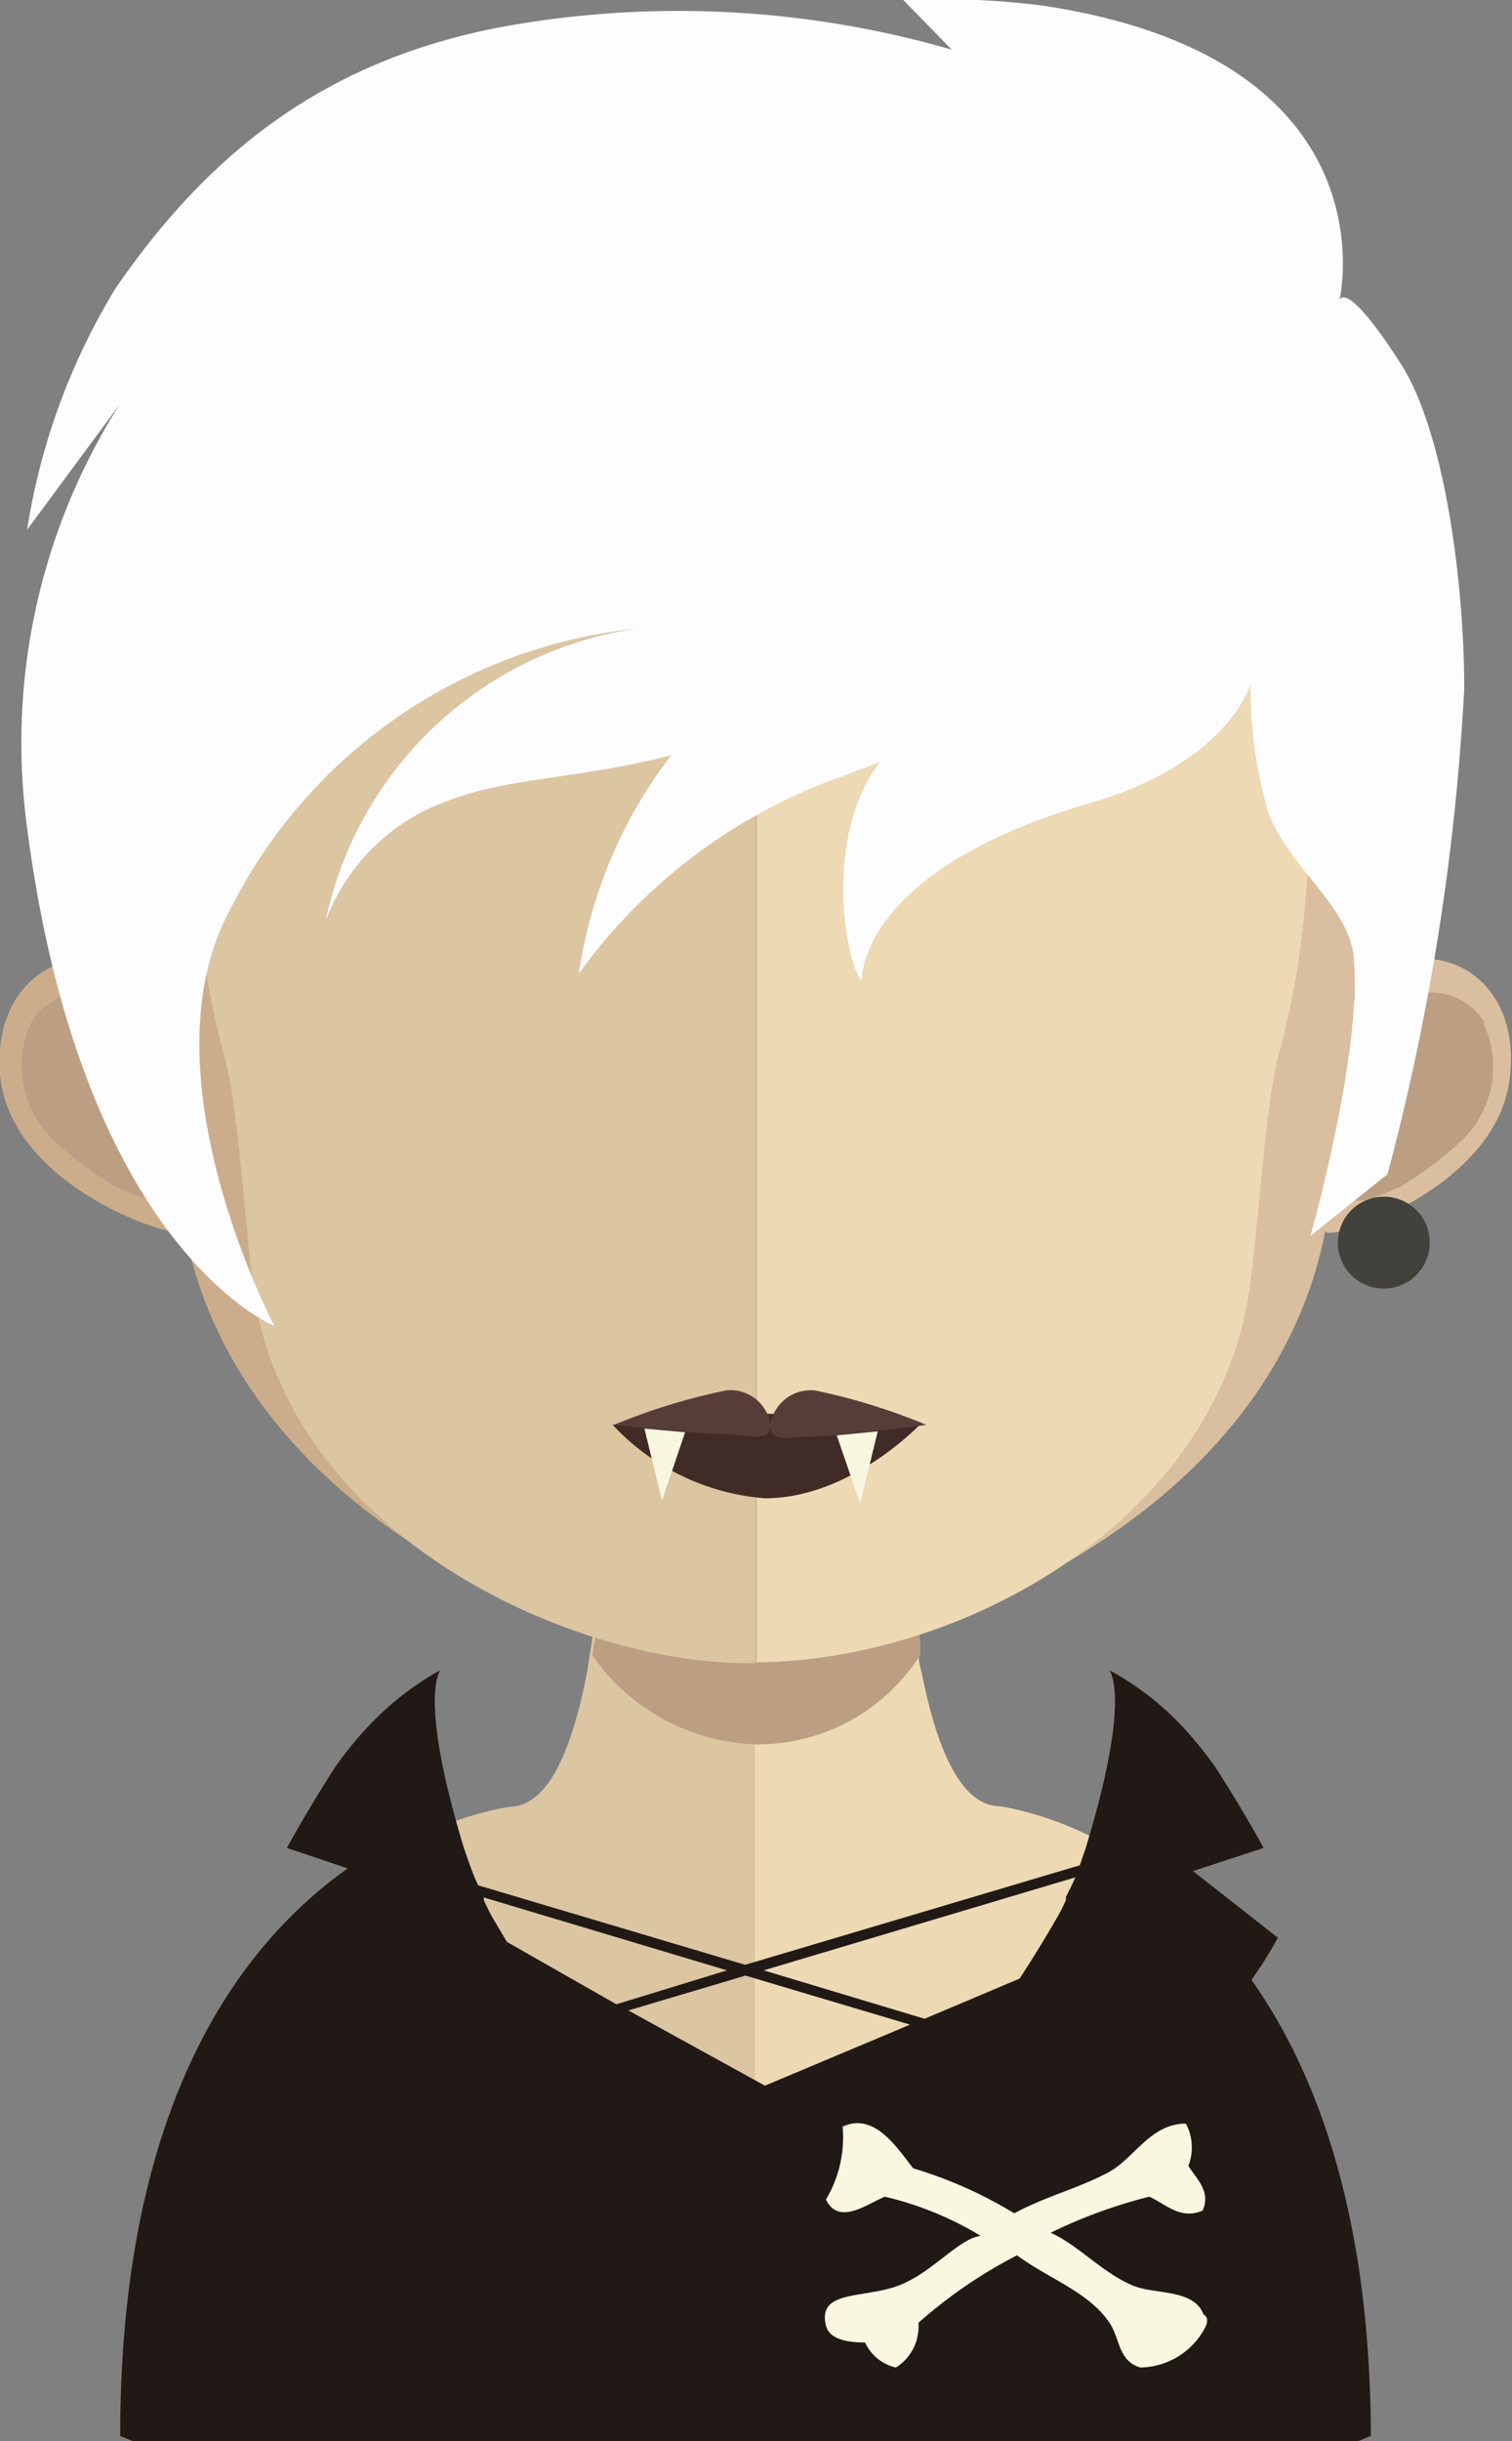 <svg xmlns="http://www.w3.org/2000/svg" xmlns:xlink="http://www.w3.org/1999/xlink" viewBox="0 0 49.06 79.17"><rect x="0" y="0" width="49.06" height="79.17" fill="#808080" stroke="none"/><defs><style>.cls-1{fill:none;}.cls-2{fill:#dcc5a1;}.cls-3{fill:#edd9b4;}.cls-4{clip-path:url(#clip-path);}.cls-5{fill:#bc9f82;}.cls-6{fill:#ccad8b;}.cls-7{fill:#d9bf9f;}.cls-8{fill:#42413c;}.cls-9{fill:#402b26;}.cls-10{fill:#563d38;}.cls-11{fill:#f8f7e0;}.cls-12{fill:#fdfdff;}.cls-13{fill:#211915;}</style><clipPath id="clip-path"><rect class="cls-1" x="19.18" y="50.3" width="10.68" height="6.29"/></clipPath></defs><title>Ativo 5avatar</title><g id="Camada_2" data-name="Camada 2"><g id="Objects"><polygon class="cls-1" points="20.93 64.91 25.24 67.38 29.86 65.37 24.64 63.78 20.93 64.91"/><path class="cls-1" d="M13.07,60.26a25.53,25.53,0,0,0,1.45,2.79l1-1.26,5,2.89,3.53-1.08Z"/><path class="cls-1" d="M30.34,65.16l3.9-1.69v.22a24.15,24.15,0,0,0,1.87-3.4L25.22,63.6Z"/><path class="cls-2" d="M24.49,43.84V79.17H5.22c-.31-.14-.48-.2-.48-.2,0-11.81,4.59-16.81,8-18.92a10.51,10.51,0,0,1,3.76-1.45c1.17,0,1.92-1.51,2.43-3.8.08-.35.15-.72.2-1.11.11-.64.2-1.33.27-2,0-.43.08-.86.12-1.31.18-2.17.23-4.53.23-6.76,0,0,2.6.26,4.69.26Z"/><path class="cls-3" d="M44.31,79s-.17.06-.46.2H24.49V43.84h0c2.1,0,4.71-.26,4.71-.26,0,2.22.05,4.56.22,6.71,0,.43.08.86.13,1.28.07.74.15,1.44.26,2.1v0c0,.29.1.56.15.83.51,2.44,1.29,4.08,2.51,4.08a10.9,10.9,0,0,1,4.66,2.06c3.3,2.4,7.14,7.51,7.14,18.31Z"/><g class="cls-4"><path class="cls-5" d="M29.86,53.67v0a6.24,6.24,0,0,1-5.33,2.9h0a6.71,6.71,0,0,1-5.31-2.89c.1-.64.2-1.34.27-2.05,0-.42.07-.86.11-1.31a20.84,20.84,0,0,0,4.87.64h.06a20.57,20.57,0,0,0,5-.68c0,.43.08.86.12,1.27.09.75.17,1.44.27,2.1"/></g><path class="cls-6" d="M24.48,5.87C4.37,5.83,4.25,21.94,5.14,32.45,3.76,30-.31,30.9,0,34.84c.32,3.79,6.09,5.5,6,5.08,1.64,8.56,11.12,13.31,18.45,14h.15v-48Z"/><path class="cls-5" d="M1,33.18a2,2,0,0,1,3-.53,1.53,1.53,0,0,1,.48,1.75c-.15.51-.71.55-.57,1.32a1.38,1.38,0,0,0,.82,1.12,1.67,1.67,0,0,1,.68.71,1.73,1.73,0,0,1,.09,1.09c-.15.62-1.11.12-1.75-.15a11.93,11.93,0,0,1-2.12-1.62A3.33,3.33,0,0,1,1,33.18Z"/><path class="cls-7" d="M24.58,5.87c20.12,0,20.24,16.07,19.34,26.58C45.3,30,49.38,30.9,49,34.84c-.32,3.79-6.08,5.5-6,5.08-1.65,8.56-11.13,13.31-18.46,14h-.15v-48Z"/><path class="cls-5" d="M48.18,33.18a2,2,0,0,0-3-.53,1.53,1.53,0,0,0-.48,1.75c.15.51.71.55.57,1.32a1.39,1.39,0,0,1-.81,1.12,1.75,1.75,0,0,0-.69.71,1.88,1.88,0,0,0-.09,1.09c.15.62,1.11.12,1.75-.15a11.58,11.58,0,0,0,2.12-1.62,3.33,3.33,0,0,0,.58-3.69Z"/><path class="cls-2" d="M24.38,10.43c-6.72,0-11.64,1.85-14.61,5.49C5.61,21,5.77,28.79,7.31,34.37c.46,1.7.7,6.3,1,8,1.44,7.55,10.24,11.57,16,11.57h.15V10.44Z"/><path class="cls-3" d="M39,15.93c-3-3.62-7.82-5.47-14.43-5.49V53.91c6.62-.06,14.53-4.47,15.88-11.56.33-1.68.57-6.28,1-8C43,28.8,43.13,21,39,15.93Z"/><path class="cls-8" d="M46.39,40.29a1.49,1.49,0,1,1-1.49-1.48,1.48,1.48,0,0,1,1.49,1.48Z"/><path class="cls-9" d="M29.89,46.16s-2.27,2.43-5.07,2.43a7.55,7.55,0,0,1-4.94-2.38,33.05,33.05,0,0,1,4.94-.36,41.8,41.8,0,0,1,5.07.31Z"/><path class="cls-10" d="M26.39,45.09A1.32,1.32,0,0,0,25,46.19a1.32,1.32,0,0,0-1.43-1.1,20,20,0,0,0-3.65,1.12s2.77.3,3.58.3,1.48.31,1.5-.28c0,.59.58.36,1.36.36s3.7-.38,3.7-.38a20,20,0,0,0-3.63-1.12Z"/><polygon class="cls-11" points="20.91 46.33 21.48 48.67 22.23 46.45 20.91 46.33"/><polygon class="cls-11" points="28.48 46.42 27.91 48.76 27.15 46.55 28.48 46.42"/><path class="cls-12" d="M45.46,11.81c-1.84-2.87-2-2.06-2-2.06S45.33,1.91,33.82.18A26.49,26.49,0,0,0,29.31,0l1.57,1.61a31.94,31.94,0,0,0-14-.84C11,1.72,7,4.62,3.75,9.35A21.33,21.33,0,0,0,.88,17.18l3-4.06a20.48,20.48,0,0,0-3,13.73C2.65,40.51,8.9,43,8.9,43S4.6,34.85,7.44,29.55a16.71,16.71,0,0,1,13.27-9.17,12.1,12.1,0,0,0-10.12,9.37v.05a6.58,6.58,0,0,1,4-3.85c1.88-.73,4.36-.71,7.19-1.46a15.27,15.27,0,0,0-3,7.09,17.86,17.86,0,0,1,8.62-6.43l1.15-.44c-1.8,2.36-1.17,6.33-.59,7.12,0,0-.21-3.58,7.48-5.81,4.43-1.3,5.14-3.84,5.14-3.84a14.38,14.38,0,0,0,.56,4.13c.7,1.87,2.65,3.08,2.79,4.77.26,3.14-1.41,9-1.41,9l2.5-2a76.78,76.78,0,0,0,2.49-15.74C47.51,18.84,46.86,14,45.46,11.81Z"/><path class="cls-13" d="M36.15,60.05l-.06.13L24.18,63.72l-12-3.57,0,0a.78.78,0,0,0,0-.14C8.59,62.16,3.9,67.16,3.9,79l.49.2H44c.31-.14.48-.2.48-.2C44.45,67.16,39.72,62.16,36.15,60.05Zm-21.33,2-1,1.26a24,24,0,0,1-1.48-2.78L23.59,63.9,20,65Zm10,5.59L20.39,65.2l3.8-1.13,5.34,1.59ZM34,64v-.22l-4,1.69L24.78,63.9l11.13-3.32A22.57,22.57,0,0,1,34,64Z"/><path class="cls-13" d="M25.29,73.73l-3.67.93L21,74.3c-9.55-6-12.21-11.46-12.21-11.46l2.75-2.16-2.23-.75s.53-1,1.55-2.6a11.86,11.86,0,0,1,1.24-1.5,9.49,9.49,0,0,1,2.18-1.66c-.06.12-.65,1.08.78,5.79.11.31.21.61.34.93l.09.2c.07.15.13.29.21.44a.42.42,0,0,0,0,.1c.07.15.14.3.22.45a41.75,41.75,0,0,0,5.14,7.1c.33.37.65.72,1,1.09s.81.89,1.2,1.32c.24.24.45.49.67.72l.74.8.57.62Z"/><path class="cls-13" d="M25,73.73l3.67.93c.21-.13.4-.24.57-.36,9.56-6,12.22-11.46,12.22-11.46l-2.75-2.16L41,59.93s-.53-1-1.55-2.6a12.8,12.8,0,0,0-1.24-1.5A9.26,9.26,0,0,0,36,54.17c.07.12.66,1.08-.78,5.79-.11.31-.2.61-.33.93l-.09.2-.22.44a.14.14,0,0,1,0,.1,4.66,4.66,0,0,1-.22.45,41.12,41.12,0,0,1-5.13,7.1c-.33.37-.65.72-1,1.09L27,71.59c-.24.24-.45.49-.67.72l-.75.8c-.19.2-.37.41-.56.62Z"/><path class="cls-11" d="M39.05,75.06c-.3-.81-1.49-.65-2.22-.91-1-.38-1.86-1.36-2.74-1.74a16.31,16.31,0,0,1,3.2-1.17c.5.21,1,.77,1.73.45.29-.63-.23-1.06-.46-1.45a1.66,1.66,0,0,0-.08-1.37c-1.13,0-1.65,1.08-2.46,1.55-1,.55-2.06.79-3.11,1.36a14,14,0,0,0-3.28-1.46c-.51-.64-1.25-1.84-2.29-1.35a3.91,3.91,0,0,1-.54,2.36c.41.86,1.33.15,1.91-.09a10.74,10.74,0,0,1,3.11,1.27c-.73.09-1.61,1.25-2.74,1.64s-2.56.13-2.28,1.27c.1.41.61.55,1.27.55a1.45,1.45,0,0,0,1,.81,1.57,1.57,0,0,0,.73-1.45A15.66,15.66,0,0,1,33,73.14c1,.75,2.32,1.18,3,2.19.34.5.28,1.24,1,1.45a2.42,2.42,0,0,0,2.09-1.27C39.22,75.26,39.17,75.13,39.05,75.06Z"/></g></g></svg>